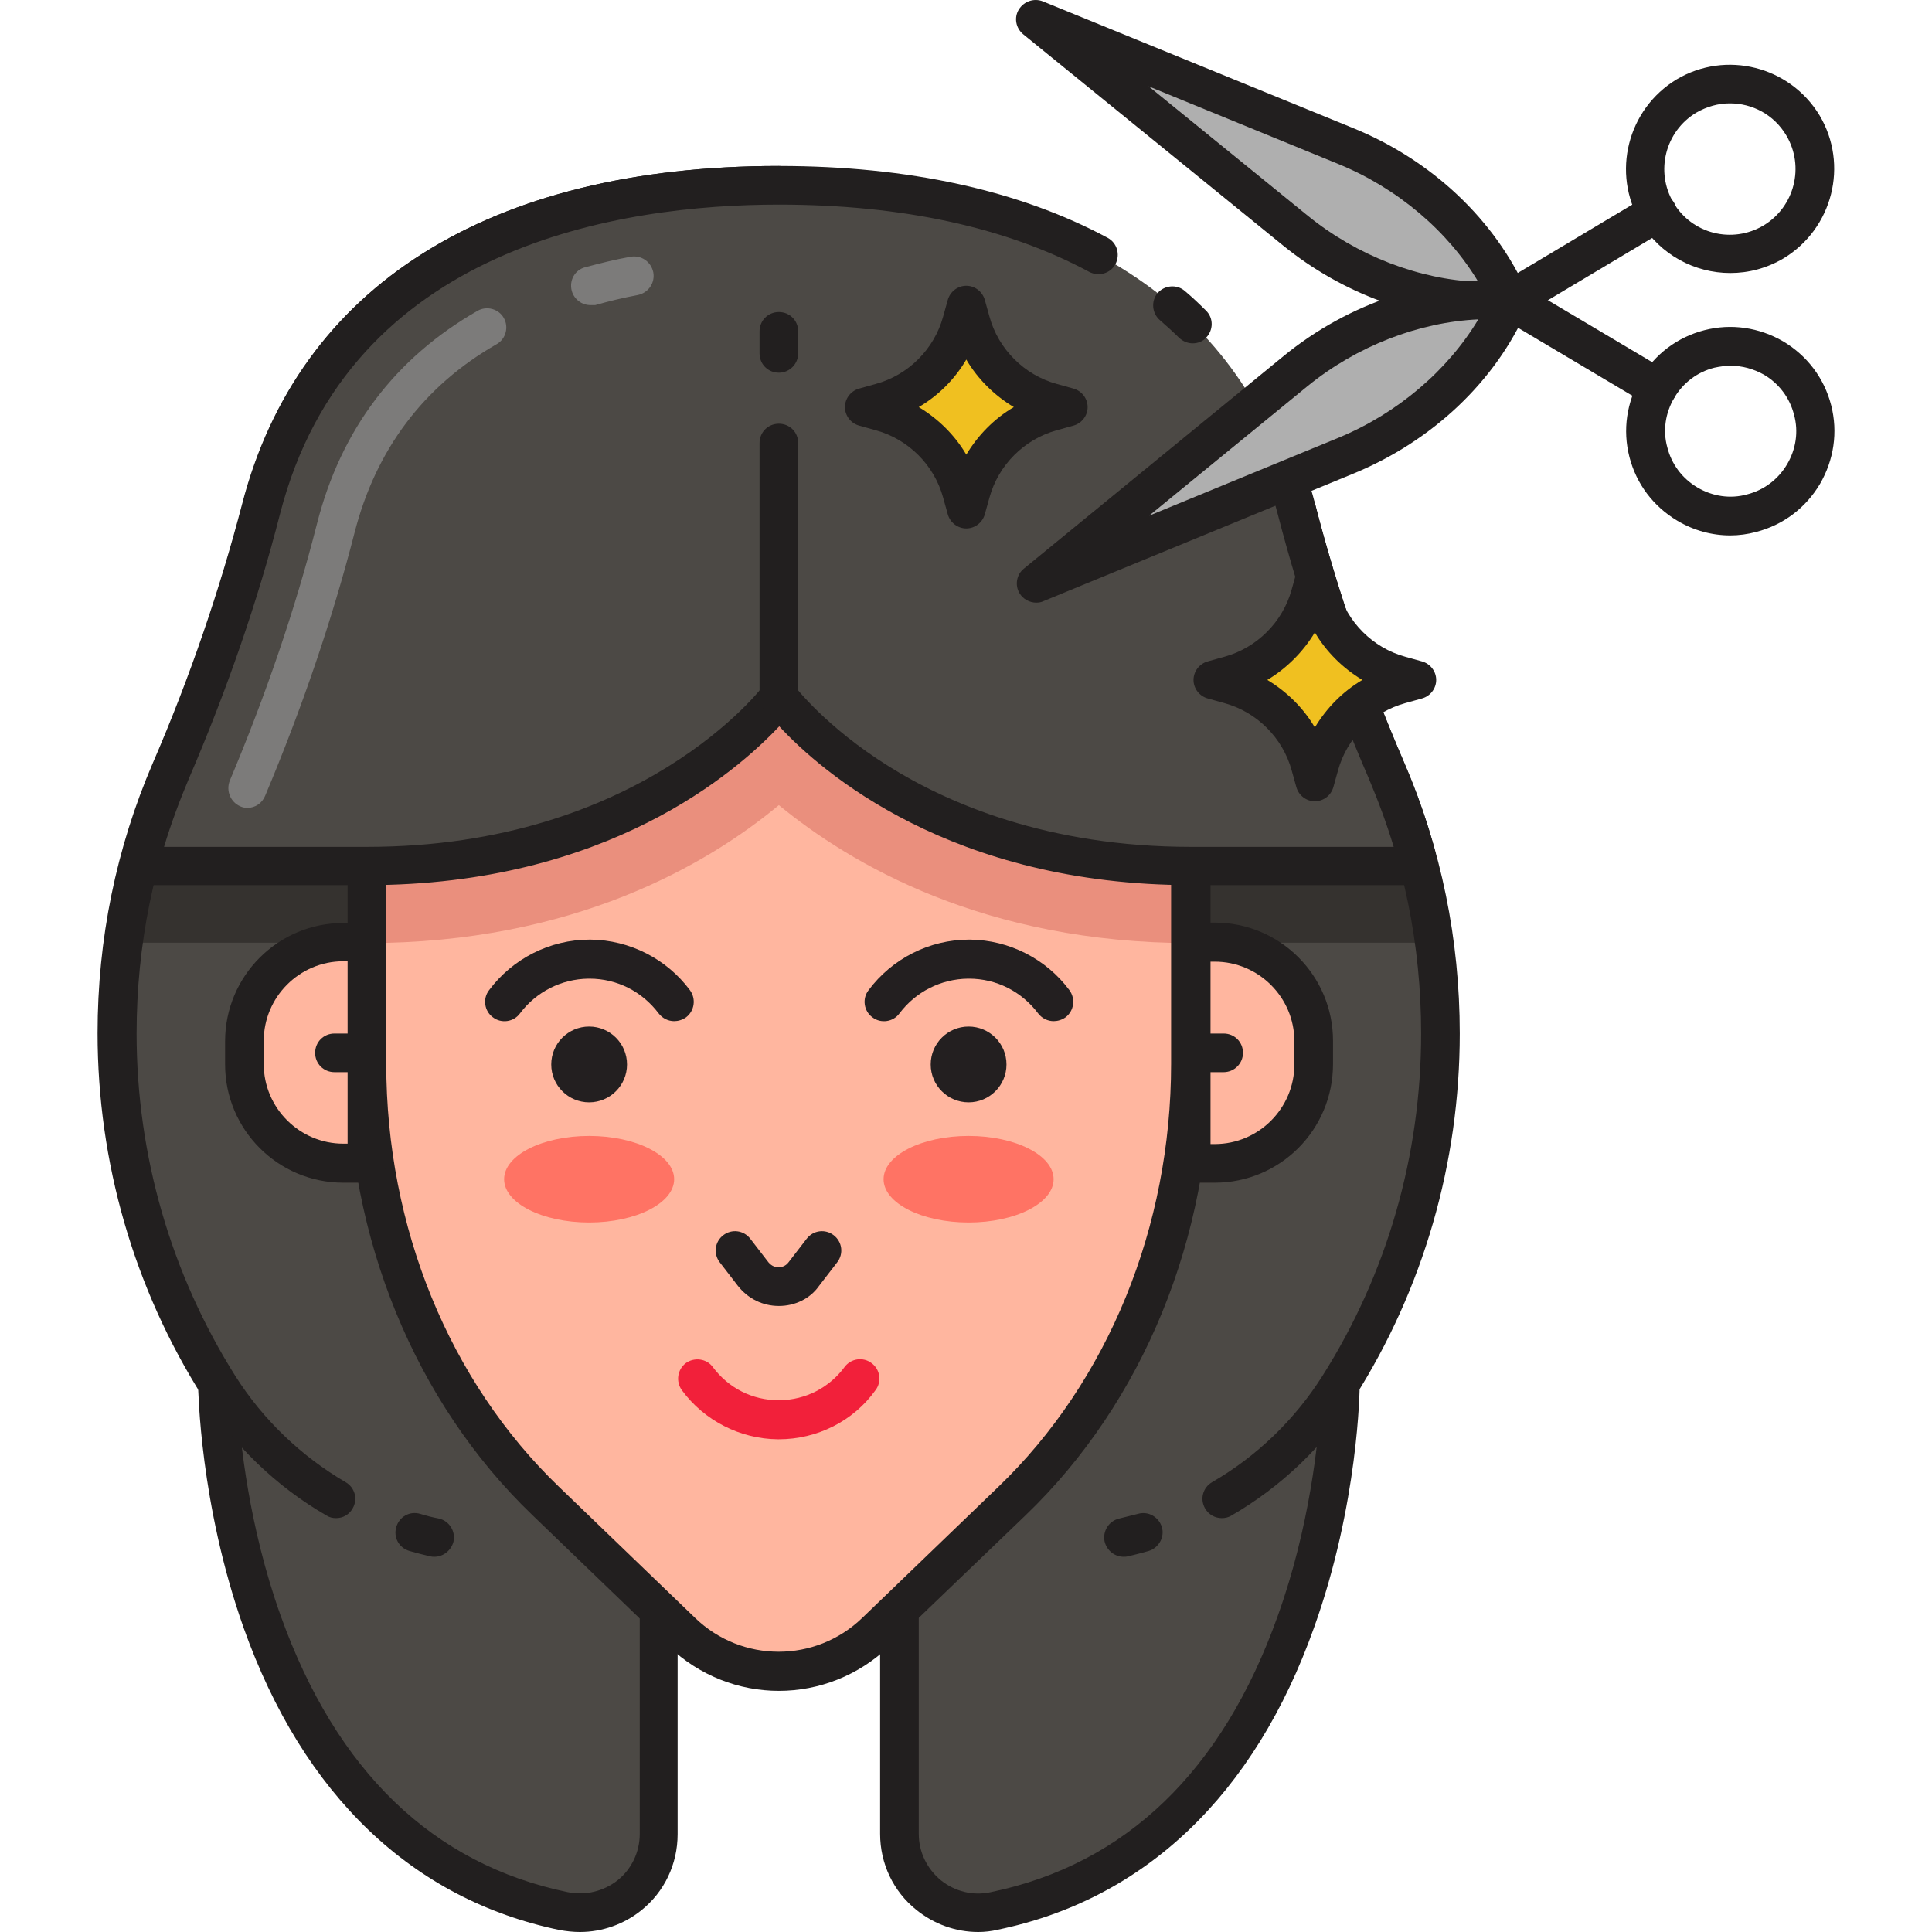 <!-- icon666.com - MILLIONS OF FREE VECTOR ICONS --><svg version="1.1" id="Capa_1" xmlns="http://www.w3.org/2000/svg" xmlns:xlink="http://www.w3.org/1999/xlink" x="0px" y="0px" viewBox="0 0 511.946 511.946" style="enable-background:new 0 0 511.946 511.946;" xml:space="preserve"><path style="fill:#4C4945;" d="M57.701,366.948c0,0,0.717,120.525,91.75,139.366c13.005,2.662,25.19-7.27,25.19-20.48v-73.216 l-47.718-47.309L57.701,366.948z"/><path style="fill:#221F1F;" d="M153.65,511.946c-1.741,0-3.584-0.205-5.325-0.512c-39.014-8.09-67.994-35.738-83.763-80.077 c-11.674-32.973-11.981-63.078-12.083-64.307c0-2.765,2.253-5.12,5.018-5.12l69.12-1.536c1.434,0,2.765,0.512,3.686,1.434 l47.718,47.309c0.922,0.922,1.536,2.253,1.536,3.686v73.216c0,7.885-3.482,15.258-9.626,20.173 C165.323,509.898,159.589,511.946,153.65,511.946z M63.026,371.965c0.614,9.83,2.867,32.461,11.366,56.218 c14.746,41.165,40.346,65.843,76.083,73.216c4.71,0.922,9.421-0.205,13.21-3.174c3.686-2.97,5.837-7.475,5.837-12.288v-71.066 l-44.646-44.237L63.026,371.965z M57.701,366.948L57.701,366.948L57.701,366.948z"/><path style="fill:#4C4945;" d="M355.173,366.948c0,0-0.717,120.525-91.75,139.366c-13.005,2.662-25.19-7.27-25.19-20.48v-73.216 l47.718-47.309L355.173,366.948z"/><path style="fill:#221F1F;" d="M259.224,511.946c-5.939,0-11.674-2.048-16.384-5.837c-6.144-4.915-9.626-12.288-9.626-20.173V412.72 c0-1.331,0.512-2.662,1.536-3.686l47.718-47.309c1.024-1.024,2.355-1.536,3.686-1.434l69.12,1.536 c2.765,0.102,5.018,2.355,5.018,5.12c0,1.229-0.307,31.437-12.083,64.307c-15.77,44.339-44.749,71.987-83.763,80.077 C262.706,511.741,260.965,511.946,259.224,511.946z M243.455,414.871v71.066c0,4.813,2.15,9.216,5.837,12.288 c3.686,2.97,8.499,4.198,13.21,3.174c35.738-7.373,61.44-32.051,76.083-73.216c8.499-23.654,10.752-46.387,11.366-56.218 l-61.747-1.434L243.455,414.871z"/><path style="fill:#4C4945;" d="M277.144,409.751c31.334,0,60.826-15.77,77.619-42.291c17.101-27.034,27.034-59.187,27.034-93.594 c0-24.678-5.018-48.23-14.234-69.53c-9.728-22.426-17.818-45.67-23.859-69.325c-1.536-5.939-3.379-11.571-5.632-16.794 c-20.992-48.947-71.987-69.12-131.686-69.12c-66.048,0-121.549,24.678-137.216,85.811c-6.144,23.654-14.131,46.899-23.859,69.325 c-9.216,21.299-14.234,44.851-14.234,69.53c0,34.406,9.933,66.56,27.034,93.594c16.794,26.522,46.182,42.291,77.619,42.291h141.414 L277.144,409.751L277.144,409.751z"/><path style="fill:#35322F;" d="M359.883,185.597H337.97c2.867,7.782,5.939,15.565,9.216,23.347h-31.642 c-38.605,0-64-12.8-78.336-23.347h-61.952c-14.438,10.445-39.936,23.347-78.131,23.347H65.586 c3.277-7.782,6.349-15.462,9.216-23.347H52.888c-2.458,6.246-4.915,12.493-7.578,18.637c-6.144,14.336-10.445,29.594-12.595,45.568 h64.512c54.784,0,90.317-20.89,109.158-36.557c18.842,15.565,54.374,36.557,109.158,36.557h64.512 c-2.15-15.974-6.451-31.334-12.595-45.568C364.901,198.09,362.341,191.946,359.883,185.597z"/><g><path style="fill:#221F1F;" d="M115.147,412.516c-0.41,0-0.717,0-1.126-0.102c-1.843-0.41-3.686-0.922-5.53-1.434 c-2.765-0.819-4.301-3.584-3.482-6.349c0.819-2.765,3.584-4.301,6.349-3.482c1.638,0.512,3.277,0.922,4.915,1.229 c2.765,0.614,4.506,3.379,3.891,6.144C119.551,410.877,117.4,412.516,115.147,412.516z"/><path style="fill:#221F1F;" d="M89.035,402.276c-0.922,0-1.741-0.205-2.56-0.717c-13.312-7.68-24.576-18.637-32.768-31.437 c-18.227-28.774-27.853-62.157-27.853-96.358c0-24.883,4.915-48.947,14.643-71.578c9.83-22.733,17.715-45.875,23.654-68.608 c14.95-57.754,65.434-89.6,142.234-89.6c2.867,0,5.12,2.253,5.12,5.12s-2.253,5.12-5.12,5.12 c-41.472,0-113.869,10.65-132.198,82.022c-5.939,23.245-14.131,46.797-24.166,70.144c-9.216,21.299-13.824,44.032-13.824,67.482 c0,32.256,9.114,63.693,26.214,90.829c7.27,11.469,17.408,21.197,29.184,28.058c2.458,1.434,3.277,4.506,1.843,6.963 C92.517,401.354,90.879,402.276,89.035,402.276z"/><path style="fill:#221F1F;" d="M323.736,402.276c-1.741,0-3.482-0.922-4.403-2.56c-1.434-2.458-0.614-5.53,1.843-6.963 c11.878-6.861,21.914-16.589,29.184-28.058c17.203-27.136,26.214-58.573,26.214-90.829c0-23.45-4.608-46.182-13.824-67.482 c-10.035-23.245-18.125-46.797-24.166-70.144c-0.717-2.765,0.922-5.53,3.686-6.246c2.765-0.717,5.53,0.922,6.246,3.686 c5.837,22.733,13.824,45.773,23.654,68.608c9.728,22.63,14.643,46.694,14.643,71.578c0,34.202-9.626,67.584-27.853,96.358 c-8.09,12.902-19.456,23.757-32.768,31.437C325.477,402.071,324.658,402.276,323.736,402.276z"/><path style="fill:#221F1F;" d="M297.727,412.516c-2.355,0-4.403-1.638-5.018-3.994c-0.614-2.765,1.126-5.53,3.891-6.144 c1.638-0.41,3.277-0.819,4.915-1.229c2.765-0.819,5.53,0.819,6.349,3.482c0.819,2.662-0.819,5.53-3.482,6.349 c-1.843,0.512-3.686,1.024-5.53,1.434C298.443,412.516,298.136,412.516,297.727,412.516z"/></g><path style="fill:#FFB69F;" d="M268.235,397.77l-36.045,34.714c-14.336,13.824-37.069,13.824-51.507,0l-36.045-34.714 c-30.106-28.877-47.411-71.27-47.411-115.917V215.6c0-17.101,13.926-31.027,31.027-31.027h156.365 c17.101,0,31.027,13.926,31.027,31.027v66.253C315.647,326.5,298.341,368.893,268.235,397.77z"/><path style="fill:#EA8F7D;" d="M315.647,249.905L315.647,249.905v-34.304c0-2.253-0.307-4.506-0.717-6.656 c-39.424-0.205-65.024-13.722-78.95-24.269h-59.187c-14.029,10.547-39.731,24.166-78.848,24.269 c-0.512,2.15-0.717,4.403-0.717,6.656v34.304c54.784,0,90.317-20.89,109.158-36.557C225.33,228.913,260.76,249.905,315.647,249.905z "/><path style="fill:#221F1F;" d="M206.386,448.049c-10.547,0-21.094-3.994-29.286-11.878l-36.045-34.714 c-31.13-29.901-48.947-73.523-48.947-119.603v-66.253c0-19.968,16.179-36.147,36.147-36.147H284.62 c19.968,0,36.147,16.179,36.147,36.147v66.253c0,46.08-17.818,89.702-48.947,119.603l0,0l-36.147,34.714 C227.48,444.055,216.933,448.049,206.386,448.049z M128.255,189.693c-14.234,0-25.907,11.571-25.907,25.907v66.253 c0,43.315,16.691,84.173,45.773,112.128l36.045,34.714c12.39,11.981,31.949,11.981,44.339,0l36.045-34.714 c29.082-27.955,45.773-68.915,45.773-112.128V215.6c0-14.234-11.571-25.907-25.907-25.907L128.255,189.693L128.255,189.693z M268.235,397.77L268.235,397.77L268.235,397.77z"/><g><path style="fill:#4C4945;" d="M69.17,134.909c-6.144,23.654-14.131,46.899-23.859,69.325c-3.072,7.27-5.734,14.746-7.885,22.426 v2.662h59.802c76.186,0,109.158-44.851,109.158-44.851V49.098C140.44,49.098,84.939,73.777,69.17,134.909z"/><path style="fill:#4C4945;" d="M343.602,134.909c6.144,23.654,14.131,46.899,23.859,69.325c3.072,7.27,5.734,14.746,7.885,22.426 v2.662h-59.802c-76.186,0-109.158-44.851-109.158-44.851V49.098"/></g><path style="fill:#221F1F;" d="M375.448,234.545h-59.802c-63.59,0-97.997-30.003-109.158-42.086 c-11.264,11.981-45.568,42.086-109.158,42.086H37.426c-2.867,0-5.12-2.253-5.12-5.12v-2.662c0-0.512,0.102-0.922,0.205-1.331 c2.15-7.885,4.915-15.667,8.09-23.142c9.83-22.733,17.715-45.875,23.654-68.608C79.103,75.826,129.586,43.98,206.386,43.98 c34.304,0,63.693,6.451,87.142,19.046c2.458,1.331,3.379,4.403,2.048,6.963c-1.331,2.458-4.403,3.379-6.963,2.048 c-21.914-11.776-49.562-17.818-82.227-17.818c-41.472,0-113.869,10.65-132.198,82.022c-5.939,23.245-14.131,46.797-24.166,70.144 c-2.458,5.837-4.71,11.878-6.554,18.022h53.76c72.704,0,104.755-42.291,105.062-42.701c0.922-1.331,2.458-2.048,4.096-2.048 s3.174,0.819,4.096,2.048c0.102,0.102,8.192,10.854,25.088,21.402c15.565,9.728,42.086,21.299,79.974,21.299h53.76 c-1.843-6.144-4.096-12.186-6.554-18.022c-10.035-23.245-18.125-46.797-24.166-70.144c-1.638-6.246-3.686-12.186-6.144-17.715 c-1.126-2.56,0-5.632,2.56-6.758s5.632,0,6.758,2.56c2.765,6.042,5.018,12.595,6.758,19.354 c5.837,22.733,13.824,45.773,23.654,68.608c3.174,7.373,5.939,15.155,8.09,23.142c0.102,0.41,0.205,0.922,0.205,1.331v2.662 C380.568,232.189,378.213,234.545,375.448,234.545z M37.426,226.762L37.426,226.762L37.426,226.762z"/><g><path style="fill:#7C7B7A;" d="M156.415,80.842c-2.253,0-4.301-1.536-4.915-3.789c-0.717-2.765,0.819-5.53,3.584-6.246 c3.891-1.024,7.885-2.048,11.981-2.765c2.765-0.512,5.427,1.229,6.042,4.096c0.512,2.765-1.229,5.427-4.096,6.042 c-3.891,0.717-7.68,1.638-11.264,2.662C157.336,80.842,156.927,80.842,156.415,80.842z"/><path style="fill:#7C7B7A;" d="M65.586,214.065c-0.614,0-1.331-0.102-1.946-0.41c-2.56-1.126-3.789-4.096-2.765-6.758 c9.523-22.63,17.408-45.568,23.142-68.198c6.349-24.883,20.685-43.827,42.496-56.32c2.458-1.434,5.632-0.512,6.963,1.843 c1.434,2.458,0.512,5.632-1.843,6.963c-19.354,11.059-32.051,27.955-37.683,49.971c-5.939,23.142-13.926,46.49-23.654,69.632 C69.477,212.836,67.634,214.065,65.586,214.065z"/></g><g><path style="fill:#221F1F;" d="M316.056,90.98c-1.331,0-2.56-0.512-3.584-1.434c-1.638-1.638-3.379-3.174-5.12-4.71 c-2.15-1.843-2.355-5.12-0.614-7.168c1.843-2.15,5.12-2.355,7.168-0.614c1.946,1.638,3.789,3.379,5.632,5.222 c2.048,1.946,2.048,5.222,0,7.27C318.719,90.468,317.387,90.98,316.056,90.98z"/><path style="fill:#221F1F;" d="M206.386,189.693c-2.867,0-5.12-2.253-5.12-5.12v-67.174c0-2.867,2.253-5.12,5.12-5.12 s5.12,2.253,5.12,5.12v67.174C211.506,187.441,209.253,189.693,206.386,189.693z"/><path style="fill:#221F1F;" d="M206.386,98.762c-2.867,0-5.12-2.253-5.12-5.12v-5.837c0-2.867,2.253-5.12,5.12-5.12 s5.12,2.253,5.12,5.12v5.837C211.506,96.407,209.253,98.762,206.386,98.762z"/></g><path style="fill:#AFAFAF;" d="M400.024,79.613L400.024,79.613c-7.885-17.92-23.962-32.973-43.418-40.96L274.379,5.066 l68.915,56.013C359.679,74.391,380.568,81.252,400.024,79.613L400.024,79.613z"/><g><path style="fill:#221F1F;" d="M458.495,141.873c-4.915,0-9.728-1.331-14.029-3.891c-6.349-3.789-10.854-9.728-12.698-16.896 c-1.843-7.168-0.717-14.541,2.97-20.89c3.789-6.349,9.728-10.854,16.896-12.698s14.541-0.717,20.89,2.97l0,0 c6.349,3.789,10.854,9.728,12.698,16.896c1.843,7.168,0.717,14.541-2.97,20.89c-3.789,6.349-9.728,10.854-16.896,12.698 C463.103,141.565,460.747,141.873,458.495,141.873z M458.597,96.919c-1.434,0-2.867,0.205-4.301,0.512 c-4.506,1.126-8.294,3.994-10.65,7.987c-2.355,3.994-3.072,8.704-1.843,13.107c1.126,4.506,3.994,8.294,7.987,10.65 c3.994,2.355,8.704,3.072,13.107,1.843c4.506-1.126,8.294-3.994,10.65-7.987c2.355-3.994,3.072-8.704,1.843-13.107 c-1.126-4.506-3.994-8.294-7.987-10.65l0,0C464.639,97.738,461.669,96.919,458.597,96.919z"/><path style="fill:#221F1F;" d="M394.187,84.938c-18.944,0-38.4-7.066-54.17-19.866L271.103,9.06 c-1.946-1.638-2.458-4.403-1.126-6.554c1.331-2.15,3.994-3.072,6.349-2.15l82.227,33.587c20.89,8.499,37.683,24.371,46.182,43.622 c0.717,1.536,0.614,3.277-0.307,4.71s-2.355,2.355-3.994,2.458C398.386,84.836,396.338,84.938,394.187,84.938z M304.383,22.884 l42.189,34.304c13.005,10.547,29.389,16.896,45.158,17.51c-8.09-13.517-21.504-24.883-37.069-31.232L304.383,22.884z"/><path style="fill:#221F1F;" d="M439.141,107.978c-0.922,0-1.741-0.205-2.56-0.717l-39.117-23.245 c-2.458-1.434-3.277-4.608-1.843-7.066c1.434-2.458,4.608-3.277,7.066-1.843l39.117,23.245c2.458,1.434,3.277,4.608,1.843,7.066 C442.623,107.057,440.984,107.978,439.141,107.978z"/></g><path style="fill:#AFAFAF;" d="M400.024,79.613L400.024,79.613c-7.885,17.92-23.859,33.075-43.315,41.062l-82.125,33.894 l68.813-56.32C359.679,84.938,380.568,78.077,400.024,79.613L400.024,79.613z"/><g><path style="fill:#221F1F;" d="M458.495,72.343c-9.421,0-18.534-4.813-23.757-13.414c-7.782-13.107-3.482-30.003,9.523-37.888 c13.107-7.782,30.003-3.482,37.888,9.523c7.782,13.107,3.482,30.003-9.523,37.888l0,0C468.12,71.114,463.307,72.343,458.495,72.343 z M469.963,64.049L469.963,64.049L469.963,64.049z M458.392,27.389c-3.072,0-6.042,0.819-8.909,2.458 c-8.192,4.915-10.957,15.565-6.042,23.859s15.565,10.957,23.859,6.042l0,0c8.192-4.915,10.957-15.565,6.042-23.859 C470.066,30.359,464.331,27.389,458.392,27.389z"/><path style="fill:#221F1F;" d="M274.584,159.69c-1.741,0-3.482-0.922-4.403-2.458c-1.331-2.15-0.819-5.018,1.126-6.554 l68.813-56.32c17.408-14.234,39.424-21.504,60.314-19.763c1.638,0.102,3.174,1.024,3.994,2.458c0.819,1.434,0.922,3.174,0.307,4.71 c-8.397,19.251-25.19,35.123-46.08,43.725L276.53,159.28C275.915,159.588,275.199,159.69,274.584,159.69z M391.73,84.631 c-15.77,0.717-32.154,7.066-45.158,17.613l-42.086,34.406l50.278-20.685C370.328,109.514,383.64,98.148,391.73,84.631z"/><path style="fill:#221F1F;" d="M400.024,84.733c-1.741,0-3.482-0.922-4.403-2.458c-1.434-2.458-0.614-5.53,1.741-7.066 l39.117-23.347c2.458-1.434,5.53-0.614,7.066,1.741c1.434,2.458,0.614,5.53-1.741,7.066l-39.117,23.347 C401.867,84.529,400.946,84.733,400.024,84.733z"/></g><path style="fill:#FFB69F;" d="M97.227,308.273h-6.246c-14.541,0-26.214-11.776-26.214-26.214v-6.144 c0-14.541,11.776-26.214,26.214-26.214h6.246C97.227,249.701,97.227,308.273,97.227,308.273z"/><path style="fill:#221F1F;" d="M97.227,313.393h-6.246c-17.306,0-31.334-14.029-31.334-31.334v-6.144 c0-17.306,14.029-31.334,31.334-31.334h6.246c2.867,0,5.12,2.253,5.12,5.12v58.675C102.347,311.14,100.095,313.393,97.227,313.393z M90.981,254.717c-11.674,0-21.094,9.523-21.094,21.094v6.144c0,11.674,9.523,21.094,21.094,21.094h1.126v-48.435h-1.126V254.717z" /><path style="fill:#FFB69F;" d="M315.647,249.597h6.246c14.541,0,26.214,11.776,26.214,26.214v6.144 c0,14.541-11.776,26.214-26.214,26.214h-6.246V249.597z"/><g><path style="fill:#221F1F;" d="M321.893,313.393h-6.246c-2.867,0-5.12-2.253-5.12-5.12v-58.675c0-2.867,2.253-5.12,5.12-5.12h6.246 c17.306,0,31.334,14.029,31.334,31.334v6.144C353.227,299.364,339.199,313.393,321.893,313.393z M320.767,303.153h1.126 c11.674,0,21.094-9.523,21.094-21.094v-6.144c0-11.674-9.523-21.094-21.094-21.094h-1.126V303.153z"/><path style="fill:#221F1F;" d="M97.227,284.106h-8.602c-2.867,0-5.12-2.253-5.12-5.12s2.253-5.12,5.12-5.12h8.602 c2.867,0,5.12,2.253,5.12,5.12S100.095,284.106,97.227,284.106z"/><path style="fill:#221F1F;" d="M324.248,284.106h-8.602c-2.867,0-5.12-2.253-5.12-5.12s2.253-5.12,5.12-5.12h8.602 c2.867,0,5.12,2.253,5.12,5.12S327.013,284.106,324.248,284.106z"/></g><path style="fill:#F0C020;" d="M371.045,181.399l4.403-1.229l-4.403-1.229c-10.445-2.867-18.534-11.059-21.402-21.402l-1.229-4.403 l-1.229,4.403c-2.867,10.445-11.059,18.534-21.402,21.402l-4.403,1.229l4.403,1.229c10.445,2.867,18.534,11.059,21.402,21.402 l1.229,4.403l1.229-4.403C352.511,192.356,360.6,184.266,371.045,181.399z"/><path style="fill:#221F1F;" d="M348.415,212.324c-2.253,0-4.301-1.536-4.915-3.789l-1.229-4.403 c-2.355-8.602-9.216-15.462-17.818-17.818l-4.403-1.229c-2.253-0.614-3.789-2.662-3.789-4.915c0-2.253,1.536-4.301,3.789-4.915 l4.403-1.229c8.602-2.355,15.462-9.216,17.818-17.818l1.229-4.403c0.614-2.253,2.662-3.789,4.915-3.789s4.301,1.536,4.915,3.789 l1.229,4.403c2.355,8.602,9.216,15.462,17.818,17.818l4.403,1.229c2.253,0.614,3.789,2.662,3.789,4.915 c0,2.253-1.536,4.301-3.789,4.915l-4.403,1.229l0,0c-8.602,2.355-15.462,9.216-17.818,17.818l-1.229,4.403 C352.715,210.788,350.667,212.324,348.415,212.324z M335.819,180.17c5.12,3.072,9.523,7.373,12.595,12.595 c3.072-5.12,7.373-9.523,12.595-12.595c-5.12-3.072-9.523-7.373-12.595-12.595C345.343,172.695,340.939,177.098,335.819,180.17z"/><path style="fill:#F0C020;" d="M278.68,109.105l4.403-1.229l-4.403-1.229c-10.445-2.867-18.534-11.059-21.402-21.402l-1.229-4.403 l-1.229,4.403c-2.867,10.445-11.059,18.534-21.402,21.402l-4.403,1.229l4.403,1.229c10.445,2.867,18.534,11.059,21.402,21.402 l1.229,4.403l1.229-4.403C260.146,120.164,268.235,111.972,278.68,109.105z"/><path style="fill:#221F1F;" d="M256.05,140.029c-2.253,0-4.301-1.536-4.915-3.789l-1.229-4.403 c-2.355-8.602-9.216-15.462-17.818-17.818l-4.403-1.229c-2.253-0.614-3.789-2.662-3.789-4.915s1.536-4.301,3.789-4.915l4.403-1.229 c8.602-2.355,15.462-9.216,17.818-17.818l1.229-4.403c0.614-2.253,2.662-3.789,4.915-3.789c2.253,0,4.301,1.536,4.915,3.789 l1.229,4.403c2.355,8.602,9.216,15.462,17.818,17.818l4.403,1.229c2.253,0.614,3.789,2.662,3.789,4.915s-1.536,4.301-3.789,4.915 l-4.403,1.229c-8.602,2.355-15.462,9.216-17.818,17.818l-1.229,4.403C260.351,138.493,258.303,140.029,256.05,140.029z M243.455,107.876c5.12,3.072,9.523,7.373,12.595,12.595c3.072-5.12,7.373-9.523,12.595-12.595 c-5.12-3.072-9.523-7.373-12.595-12.595C252.978,100.503,248.677,104.804,243.455,107.876z"/><path style="fill:#231F20;" d="M178.635,270.589c-1.536,0-3.072-0.717-4.096-2.048c-4.403-5.837-11.059-9.216-18.33-9.216 c-0.102,0-0.205,0-0.307,0c-7.168,0.102-13.824,3.482-18.125,9.216c-1.638,2.253-4.915,2.765-7.168,1.024 c-2.253-1.638-2.765-4.915-1.024-7.168c6.246-8.397,16.179-13.414,26.624-13.414c0.102,0,0.205,0,0.307,0 c10.342,0.102,20.173,5.12,26.317,13.414c1.638,2.253,1.229,5.427-1.024,7.168C180.786,270.282,179.659,270.589,178.635,270.589z"/><path style="fill:#F2203A;" d="M206.386,381.386c-0.102,0-0.205,0-0.307,0c-9.933-0.102-19.456-4.915-25.395-13.005 c-1.638-2.253-1.229-5.427,1.024-7.168c2.253-1.638,5.53-1.229,7.168,1.024c4.198,5.632,10.547,8.806,17.51,8.806 c0.102,0,0.205,0,0.205,0c6.861-0.102,13.107-3.277,17.203-8.806c1.638-2.253,4.915-2.765,7.168-1.024 c2.253,1.638,2.765,4.915,1.024,7.168C226.149,376.573,216.523,381.386,206.386,381.386z"/><circle style="fill:#231F20;" cx="156.11" cy="282.06" r="10.04"/><g><ellipse style="fill:#FF7364;" cx="156.11" cy="312.47" rx="22.528" ry="11.469"/><ellipse style="fill:#FF7364;" cx="256.66" cy="312.47" rx="22.528" ry="11.469"/></g><g><path style="fill:#231F20;" d="M279.192,270.589c-1.536,0-3.072-0.717-4.096-2.048c-4.403-5.837-11.059-9.216-18.33-9.216 c-0.102,0-0.205,0-0.307,0c-7.168,0.102-13.824,3.482-18.125,9.216c-1.638,2.253-4.915,2.765-7.168,1.024 c-2.253-1.638-2.765-4.915-1.024-7.168c6.246-8.397,16.179-13.414,26.624-13.414c0.102,0,0.205,0,0.307,0 c10.342,0.102,20.173,5.12,26.317,13.414c1.638,2.253,1.229,5.427-1.024,7.168C281.343,270.282,280.216,270.589,279.192,270.589z" /><circle style="fill:#231F20;" cx="256.66" cy="282.06" r="10.04"/><path style="fill:#231F20;" d="M206.386,346.058L206.386,346.058c-4.301,0-8.192-1.946-10.854-5.325l-4.813-6.246 c-1.741-2.253-1.331-5.427,0.922-7.168c2.253-1.741,5.427-1.331,7.168,0.922l4.813,6.246c0.922,1.126,2.048,1.331,2.662,1.331 s1.843-0.205,2.662-1.331l4.813-6.246c1.741-2.253,4.915-2.662,7.168-0.922c2.253,1.741,2.662,4.915,0.922,7.168l-4.813,6.246 C214.68,344.113,210.687,346.058,206.386,346.058z"/></g></svg>